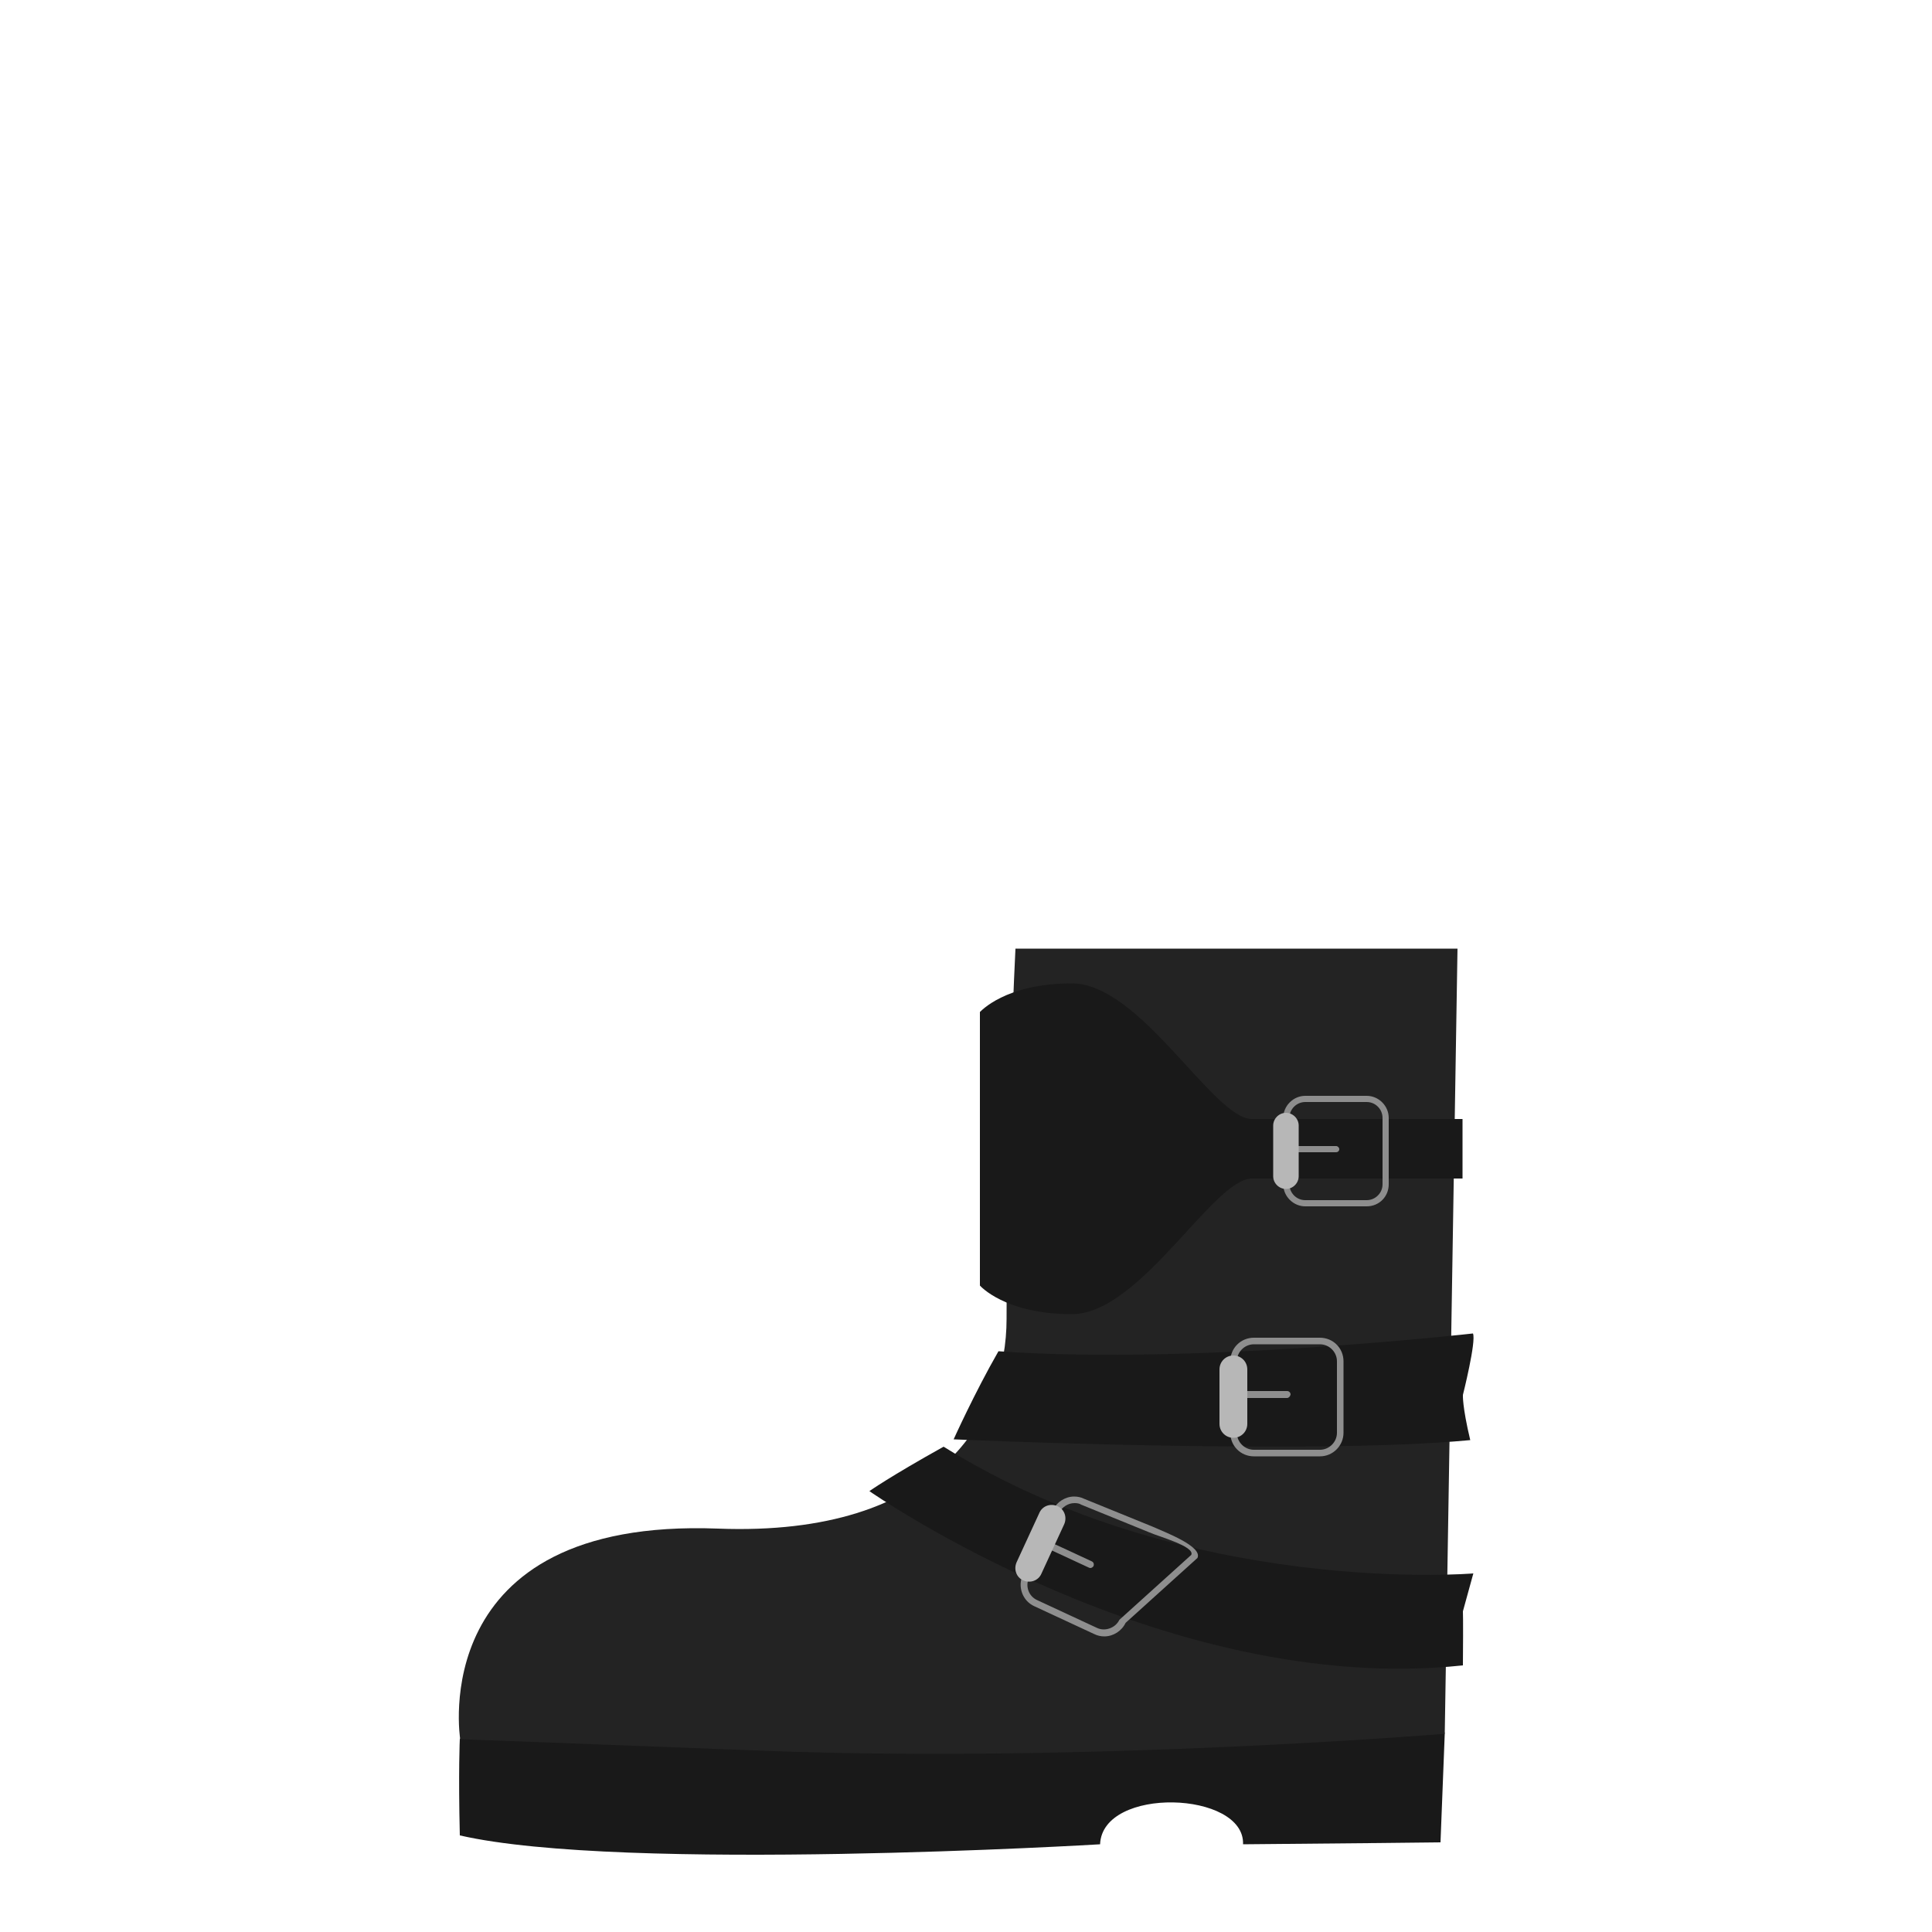 <?xml version="1.0" encoding="utf-8"?>
<!-- Generator: Adobe Illustrator 18.0.0, SVG Export Plug-In . SVG Version: 6.00 Build 0)  -->
<!DOCTYPE svg PUBLIC "-//W3C//DTD SVG 1.1//EN" "http://www.w3.org/Graphics/SVG/1.1/DTD/svg11.dtd">
<svg version="1.1" id="content" xmlns="http://www.w3.org/2000/svg" xmlns:xlink="http://www.w3.org/1999/xlink" x="0px" y="0px"
	 width="500px" height="500px" viewBox="0 0 500 500" enable-background="new 0 0 500 500" xml:space="preserve">
<rect id="position" display="none" fill="none" stroke="#000000" width="500" height="500"/>
<g id="bounds" display="none">
	<rect x="0.2" y="80.2" display="inline" fill="none" stroke="#EAEAEA" stroke-miterlimit="10" width="499.5" height="499.5"/>
</g>
<g id="shoes">
	<path fill="#191919" d="M373.9,448.7l-1.1,28.1c0,0-25.7,0.3-51.1,0.5c0.5-13.8-36.4-15.1-37,0c0,0-123.5,7.4-165.7-2.3
		c-0.4-16.8,0-24.9,0-24.9l5.7-8.1l246.6-7.5L373.9,448.7z"/>
	<path fill="#232323" d="M377.2,245.5l-3.3,203.2c0,0-91.9,7.6-176.1,4.4c-72.8-2.8-78.7-3-78.7-3s-9.3-57.4,66.7-54.5
		c57.4,2.2,74.7-29,74.7-54.3c0-51,2.3-95.8,2.3-95.8L377.2,245.5L377.2,245.5z"/>
	<path fill="#191919" d="M277.4,254.5c17.8,0,36.6,35.1,46.6,35.1h54.5V305h-54.5c-10,0-28.9,35.1-46.6,35.1
		c-17.4,0-23.8-7.4-23.8-7.4v-70.8C253.7,261.9,260,254.5,277.4,254.5z"/>
	<path fill="#8E8E8E" d="M353.7,312.2h-15.9c-3.1,0-5.7-2.6-5.7-5.7v-17.2c0-3.1,2.6-5.7,5.7-5.7h15.9c3.1,0,5.7,2.6,5.7,5.7v17.2
		C359.4,309.7,356.9,312.2,353.7,312.2L353.7,312.2z M337.8,285.2c-2.2,0-4.1,1.8-4.1,4.1v17.2c0,2.2,1.8,4.1,4.1,4.1h15.9
		c2.2,0,4.1-1.8,4.1-4.1v-17.2c0-2.2-1.8-4.1-4.1-4.1H337.8L337.8,285.2z"/>
	<path fill="#8E8E8E" d="M345.8,298.2h-12.8c-0.4,0-0.8-0.4-0.8-0.8c0-0.4,0.4-0.8,0.8-0.8h12.8c0.4,0,0.8,0.4,0.8,0.8
		C346.6,297.9,346.2,298.2,345.8,298.2L345.8,298.2z"/>
	<path fill="#B7B7B7" d="M329.5,304.4c0,1.8,1.5,3.3,3.3,3.3l0,0c1.8,0,3.3-1.5,3.3-3.3v-13.1c0-1.8-1.5-3.3-3.3-3.3l0,0
		c-1.8,0-3.3,1.5-3.3,3.3V304.4z"/>
	<path fill="#191919" d="M381.2,345.1c0,0-72.6,8.2-122.8,4.6c-6.2,10.8-11.6,22.8-11.6,22.8s92.4,4.1,133.7,0.2
		c-2.1-8.8-1.9-11.7-1.9-11.7S382.1,347.1,381.2,345.1z"/>
	<path fill="#191919" d="M225,385.9c0,0,76.1,53.3,153.6,45.1c0.1-12.8,0-14,0-14l2.7-9.8c0,0-74.4,6.3-137.1-32.8
		C230.2,382.2,225,385.9,225,385.9z"/>
	<path fill="#8E8E8E" d="M341.6,376.9h-17.1c-3.4,0-6.1-2.7-6.1-6.1v-18.5c0-3.4,2.7-6.1,6.1-6.1h17.1c3.4,0,6.1,2.7,6.1,6.1v18.5
		C347.7,374.1,345,376.9,341.6,376.9L341.6,376.9z M324.5,347.9c-2.4,0-4.4,2-4.4,4.4v18.5c0,2.4,2,4.4,4.4,4.4h17.1
		c2.4,0,4.4-2,4.4-4.4v-18.5c0-2.4-2-4.4-4.4-4.4H324.5L324.5,347.9z"/>
	<path fill="#8E8E8E" d="M333.1,361.8h-13.8c-0.5,0-0.9-0.4-0.9-0.9c0-0.5,0.4-0.9,0.9-0.9h13.8c0.5,0,0.9,0.4,0.9,0.9
		C333.9,361.4,333.5,361.8,333.1,361.8L333.1,361.8z"/>
	<path fill="#B7B7B7" d="M315.6,368.5c0,2,1.6,3.6,3.6,3.6l0,0c2,0,3.6-1.6,3.6-3.6v-14.1c0-2-1.6-3.6-3.6-3.6l0,0
		c-2,0-3.6,1.6-3.6,3.6V368.5z"/>
	<path fill="#8E8E8E" d="M285.8,423.5C285.8,423.5,285.8,423.5,285.8,423.5c-0.9,0-1.8-0.2-2.6-0.6l-15.5-7.2
		c-3.1-1.4-4.4-5.1-3-8.1l7.8-16.8c1-2.1,3.2-3.5,5.5-3.5c0.9,0,1.8,0.2,2.6,0.6l17.7,7.2c3.1,1.4,13,5.1,11.6,8.1L291.3,420
		C290.3,422.1,288.1,423.5,285.8,423.5L285.8,423.5z M278.1,389c-1.7,0-3.2,1-4,2.5l-7.8,16.8c-1,2.2-0.1,4.8,2.1,5.8l15.5,7.2
		c2.1,1,4.8,0,5.8-2.1l18.6-16.8c1-2.2-8.6-4.8-10.8-5.8l-17.7-7.2C279.4,389.1,278.7,389,278.1,389L278.1,389z"/>
	<path fill="#8E8E8E" d="M282.2,405.8c-0.1,0-0.2,0-0.4-0.1l-12.5-5.8c-0.4-0.2-0.6-0.7-0.4-1.2c0.2-0.4,0.7-0.6,1.2-0.4l12.5,5.8
		c0.4,0.2,0.6,0.7,0.4,1.2C282.8,405.6,282.5,405.8,282.2,405.8L282.2,405.8z"/>
	<path fill="#B7B7B7" d="M263.1,404.3c-0.8,1.8-0.1,3.9,1.7,4.7l0,0c1.8,0.8,3.9,0.1,4.7-1.7l5.9-12.8c0.8-1.8,0.1-3.9-1.7-4.7l0,0
		c-1.8-0.8-3.9-0.1-4.7,1.7L263.1,404.3z"/>
</g>
</svg>
